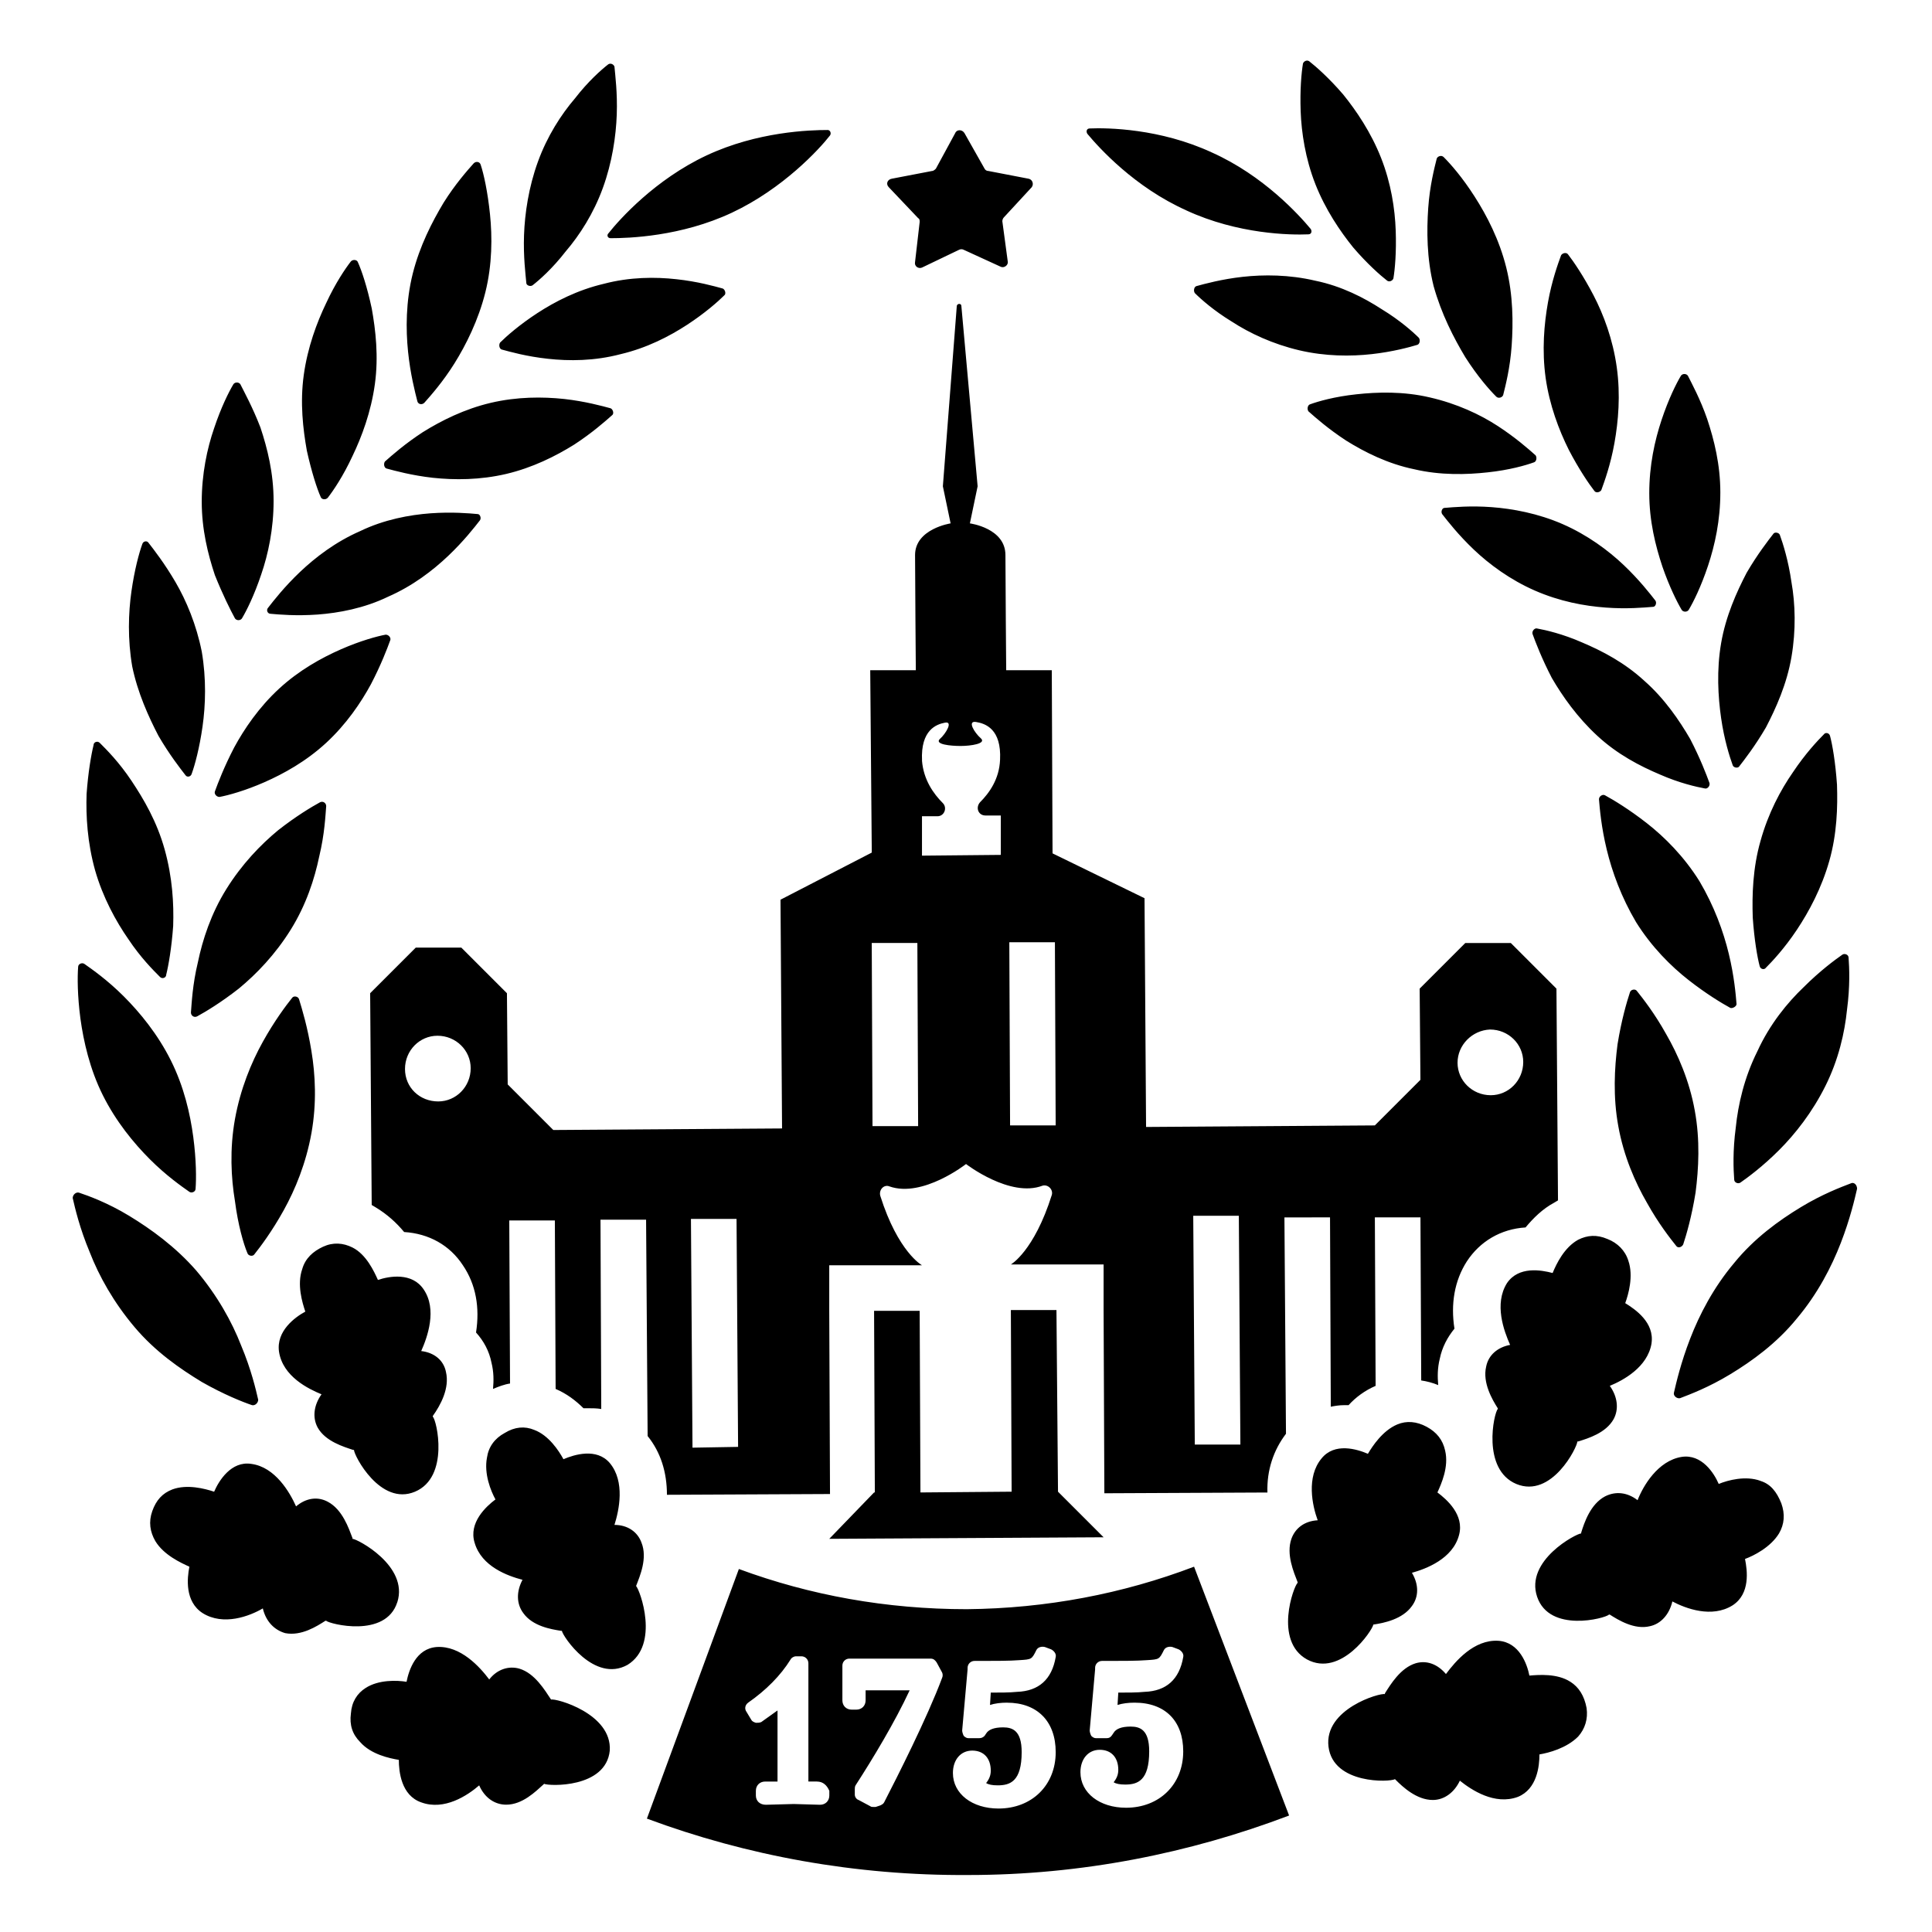 <?xml version="1.0" encoding="UTF-8" standalone="no"?>
<!-- Created with Inkscape (http://www.inkscape.org/) -->

<svg
   width="250"
   height="250"
   viewBox="0 0 66.146 66.146"
   version="1.1"
   id="svg2440"
   inkscape:version="1.2.2 (732a01da63, 2022-12-09)"
   sodipodi:docname="istina.svg"
   xmlns:inkscape="http://www.inkscape.org/namespaces/inkscape"
   xmlns:sodipodi="http://sodipodi.sourceforge.net/DTD/sodipodi-0.dtd"
   xmlns="http://www.w3.org/2000/svg"
   xmlns:svg="http://www.w3.org/2000/svg">
  <sodipodi:namedview
     id="namedview2442"
     pagecolor="#ffffff"
     bordercolor="#000000"
     borderopacity="0.25"
     inkscape:showpageshadow="2"
     inkscape:pageopacity="0.0"
     inkscape:pagecheckerboard="0"
     inkscape:deskcolor="#d1d1d1"
     inkscape:document-units="mm"
     showgrid="false"
     inkscape:zoom="0.84096521"
     inkscape:cx="145.66596"
     inkscape:cy="265.76605"
     inkscape:window-width="1260"
     inkscape:window-height="770"
     inkscape:window-x="-6"
     inkscape:window-y="-6"
     inkscape:window-maximized="1"
     inkscape:current-layer="layer1" />
  <defs
     id="defs2437" />
  <g
     inkscape:label="Слой 1"
     inkscape:groupmode="layer"
     id="layer1">
    <path
       class="st0"
       d="M 30.429,6.409 C 30.323,6.303 30.376,6.145 30.535,6.118 L 31.91,5.854 c 0.053,0 0.106,-0.053 0.132,-0.079 l 0.661,-1.217 c 0.053,-0.132 0.238,-0.132 0.318,0 l 0.688,1.217 c 0.026,0.053 0.079,0.079 0.132,0.079 l 1.376,0.265 c 0.132,0.026 0.185,0.185 0.106,0.291 l -0.953,1.032 c -0.026,0.026 -0.053,0.079 -0.053,0.132 l 0.185,1.376 C 34.53,9.081 34.371,9.187 34.265,9.134 l -1.27,-0.582 c -0.053,-0.026 -0.106,-0.026 -0.159,0 l -1.27,0.609 c -0.132,0.053 -0.265,-0.053 -0.238,-0.185 l 0.159,-1.376 c 0,-0.053 0,-0.106 -0.053,-0.132 z M 15.268,46.97 c -0.079,-0.397 -0.397,-0.661 -0.847,-0.714 0.212,-0.476 0.556,-1.429 0.079,-2.117 -0.397,-0.582 -1.164,-0.45 -1.561,-0.318 -0.132,-0.291 -0.397,-0.873 -0.873,-1.111 -0.318,-0.159 -0.661,-0.185 -1.005,-0.026 -0.344,0.159 -0.609,0.397 -0.714,0.767 -0.185,0.529 0,1.138 0.106,1.455 -0.344,0.185 -1.005,0.661 -0.9,1.376 0.132,0.847 1.005,1.27 1.455,1.455 -0.265,0.37 -0.318,0.794 -0.132,1.138 0.265,0.476 0.9,0.661 1.217,0.767 0,0 0.026,0 0.026,0 0,0.185 0.9,1.931 2.09,1.429 1.191,-0.503 0.741,-2.461 0.609,-2.566 0,0 0,-0.026 0,-0.026 0.265,-0.37 0.582,-0.953 0.45,-1.508 z m 14.579,-17.78 -0.053,-6.244 h 1.561 c 0,0 -0.026,-3.228 -0.026,-3.942 0,-0.9 1.217,-1.085 1.217,-1.085 l -0.265,-1.27 0.476,-6.165 c 0,-0.053 0.053,-0.079 0.079,-0.079 0.053,0 0.079,0.026 0.079,0.079 l 0.556,6.165 -0.265,1.27 c 0,0 1.217,0.159 1.217,1.085 0,0.714 0.026,3.942 0.026,3.942 h 1.561 l 0.026,6.271 3.149,1.535 0.053,7.832 7.832,-0.053 1.561,-1.561 -0.026,-3.122 1.561,-1.561 h 1.561 l 1.561,1.561 0.053,7.25 c -0.053,0.026 -0.079,0.053 -0.132,0.079 -0.397,0.212 -0.714,0.529 -0.979,0.847 -0.847,0.053 -1.561,0.476 -2.011,1.164 -0.423,0.661 -0.556,1.455 -0.423,2.302 -0.238,0.291 -0.423,0.635 -0.503,1.032 -0.079,0.318 -0.079,0.609 -0.053,0.9 -0.185,-0.079 -0.397,-0.132 -0.582,-0.159 l -0.026,-5.583 h -1.561 l 0.026,5.768 c -0.37,0.159 -0.688,0.397 -0.926,0.661 -0.053,0 -0.106,0 -0.159,0 -0.159,0 -0.318,0.026 -0.45,0.053 l -0.026,-6.482 H 43.975 l 0.053,7.408 c -0.423,0.556 -0.661,1.244 -0.635,2.011 l -5.583,0.026 v 0 l -0.026,-6.271 V 43.292 H 36.223 34.609 v 0 c 0,0 0.794,-0.45 1.402,-2.381 0.053,-0.185 -0.132,-0.37 -0.318,-0.317 -1.111,0.423 -2.619,-0.741 -2.619,-0.741 0,0 -1.482,1.164 -2.619,0.767 -0.185,-0.079 -0.37,0.106 -0.318,0.318 0.609,1.931 1.429,2.381 1.429,2.381 v 0 h -1.614 -1.561 v 1.561 l 0.026,6.271 -5.583,0.026 c 0,-0.767 -0.212,-1.455 -0.661,-2.011 l -0.053,-7.408 h -1.561 l 0.026,6.482 c -0.159,-0.026 -0.291,-0.026 -0.45,-0.026 -0.053,0 -0.106,0 -0.159,0 -0.265,-0.265 -0.582,-0.503 -0.953,-0.661 l -0.026,-5.768 h -1.561 l 0.026,5.583 c -0.185,0.026 -0.397,0.106 -0.582,0.185 0.026,-0.291 0.026,-0.582 -0.053,-0.9 -0.079,-0.397 -0.265,-0.741 -0.529,-1.032 0.132,-0.847 0,-1.64 -0.45,-2.302 -0.45,-0.688 -1.164,-1.085 -2.011,-1.138 -0.265,-0.318 -0.582,-0.609 -0.979,-0.847 -0.053,-0.026 -0.079,-0.053 -0.132,-0.079 l -0.053,-7.25 1.561,-1.561 h 1.561 l 1.561,1.561 0.026,3.122 1.561,1.561 7.832,-0.053 -0.053,-7.832 z m -13.732,7.382 c 0,-0.609 -0.503,-1.111 -1.138,-1.111 -0.609,0 -1.111,0.503 -1.111,1.138 0,0.635 0.503,1.111 1.138,1.111 0.609,0 1.111,-0.503 1.111,-1.138 z m 9.155,12.965 -0.053,-7.805 h -1.561 l 0.053,7.832 z M 49.902,36.386 c 0,0.609 0.503,1.111 1.138,1.111 0.609,0 1.111,-0.503 1.111,-1.138 0,-0.609 -0.503,-1.111 -1.138,-1.111 -0.609,0.026 -1.111,0.529 -1.111,1.138 z m -9.049,5.239 0.053,7.832 h 1.561 l -0.053,-7.832 z m -6.297,-9.366 0.026,6.271 h 1.561 l -0.026,-6.271 z m -2.99,-6.218 c 0.053,0.661 0.397,1.138 0.714,1.455 0.159,0.159 0.053,0.45 -0.185,0.45 h -0.529 v 1.349 l 2.699,-0.026 v -1.349 h -0.529 c -0.238,0 -0.344,-0.265 -0.185,-0.45 0.318,-0.318 0.661,-0.794 0.688,-1.455 0.053,-1.058 -0.503,-1.244 -0.82,-1.296 -0.318,-0.053 -0.053,0.37 0.159,0.556 0.212,0.185 -0.344,0.265 -0.688,0.265 -0.344,0 -0.9,-0.053 -0.714,-0.238 0.212,-0.185 0.476,-0.635 0.159,-0.556 -0.265,0.053 -0.82,0.238 -0.767,1.296 z m -1.72,6.244 0.026,6.271 H 31.434 L 31.408,32.285 Z M 45.034,6.303 c 0.344,0.873 0.847,1.614 1.296,2.17 0.476,0.556 0.926,0.953 1.164,1.138 0.079,0.053 0.185,0 0.212,-0.079 C 47.759,9.214 47.812,8.632 47.785,7.891 47.759,7.15 47.627,6.277 47.283,5.404 46.939,4.531 46.436,3.79 45.986,3.234 45.51,2.679 45.06,2.282 44.822,2.096 c -0.079,-0.053 -0.185,0 -0.212,0.079 -0.053,0.318 -0.106,0.9 -0.079,1.64 0.026,0.714 0.159,1.614 0.503,2.487 z M 28.392,52.685 37.784,52.632 36.223,51.071 36.17,44.853 h -1.561 l 0.026,6.218 -3.122,0.026 -0.026,-6.218 h -1.561 l 0.026,6.218 h -0.026 z M 40.615,7.203 c 1.773,0.82 3.572,0.847 4.18,0.82 0.106,0 0.132,-0.106 0.079,-0.185 C 44.478,7.362 43.261,6.012 41.488,5.219 39.716,4.398 37.917,4.372 37.308,4.398 c -0.106,0 -0.132,0.106 -0.079,0.185 0.397,0.476 1.614,1.826 3.387,2.619 z m 4.419,2.408 C 44.134,9.399 43.261,9.399 42.547,9.478 c -0.714,0.079 -1.296,0.238 -1.587,0.318 -0.079,0.026 -0.106,0.159 -0.053,0.238 0.212,0.212 0.661,0.609 1.27,0.979 0.609,0.397 1.402,0.767 2.302,0.979 0.9,0.212 1.773,0.212 2.487,0.132 0.714,-0.079 1.296,-0.238 1.561,-0.318 0.079,-0.026 0.106,-0.159 0.053,-0.238 -0.212,-0.212 -0.661,-0.609 -1.27,-0.979 C 46.701,10.193 45.933,9.796 45.034,9.611 Z M 59.454,34.376 c -0.026,-0.318 -0.079,-0.953 -0.265,-1.72 -0.185,-0.767 -0.503,-1.64 -1.005,-2.487 -0.529,-0.847 -1.191,-1.508 -1.799,-1.984 -0.609,-0.476 -1.138,-0.794 -1.429,-0.953 -0.079,-0.053 -0.212,0.026 -0.212,0.132 0.026,0.318 0.079,0.953 0.265,1.72 0.185,0.767 0.503,1.64 1.005,2.487 0.529,0.847 1.191,1.508 1.799,1.984 0.609,0.476 1.138,0.794 1.429,0.953 0.079,0.026 0.212,-0.053 0.212,-0.132 z m -4.763,-9.181 c 0.688,0.635 1.455,1.032 2.143,1.323 0.661,0.291 1.244,0.423 1.535,0.476 0.079,0.026 0.185,-0.079 0.159,-0.185 -0.106,-0.291 -0.318,-0.847 -0.661,-1.508 -0.37,-0.635 -0.873,-1.376 -1.561,-1.984 -0.688,-0.635 -1.455,-1.032 -2.143,-1.323 -0.661,-0.291 -1.244,-0.423 -1.535,-0.476 -0.079,-0.026 -0.185,0.079 -0.159,0.185 0.106,0.291 0.318,0.847 0.661,1.508 0.37,0.635 0.873,1.349 1.561,1.984 z m 2.937,17.41 c 0.106,-0.318 0.291,-0.953 0.423,-1.773 0.106,-0.82 0.159,-1.799 -0.026,-2.805 -0.185,-1.032 -0.582,-1.931 -0.979,-2.619 -0.397,-0.714 -0.794,-1.217 -1.005,-1.482 -0.053,-0.079 -0.212,-0.053 -0.238,0.053 -0.106,0.318 -0.291,0.953 -0.423,1.773 -0.106,0.82 -0.159,1.799 0.026,2.805 0.185,1.032 0.582,1.931 0.979,2.619 0.397,0.714 0.794,1.217 1.005,1.482 0.053,0.079 0.185,0.053 0.238,-0.053 z m -1.085,3.387 c 0.106,-0.714 -0.556,-1.164 -0.9,-1.376 0.106,-0.291 0.291,-0.926 0.106,-1.455 -0.106,-0.344 -0.37,-0.609 -0.714,-0.741 -0.37,-0.159 -0.688,-0.132 -1.005,0.026 -0.476,0.265 -0.741,0.82 -0.873,1.138 -0.397,-0.106 -1.164,-0.238 -1.561,0.344 -0.45,0.714 -0.106,1.64 0.106,2.117 -0.423,0.079 -0.741,0.344 -0.82,0.741 -0.132,0.556 0.212,1.138 0.397,1.429 0,0 0,0.026 0,0.026 -0.132,0.132 -0.556,2.064 0.635,2.566 1.217,0.503 2.09,-1.27 2.09,-1.455 0,0 0.026,0 0.026,0 0.344,-0.106 0.953,-0.291 1.217,-0.767 0.185,-0.344 0.132,-0.767 -0.132,-1.138 0.45,-0.185 1.296,-0.635 1.429,-1.455 z m 3.625,-10.001 c -0.45,0.9 -0.661,1.826 -0.741,2.619 -0.106,0.794 -0.079,1.429 -0.053,1.773 0,0.106 0.132,0.159 0.212,0.106 0.265,-0.185 0.767,-0.556 1.323,-1.111 0.556,-0.556 1.138,-1.296 1.587,-2.196 0.45,-0.9 0.661,-1.826 0.741,-2.619 0.106,-0.794 0.079,-1.429 0.053,-1.773 0,-0.106 -0.132,-0.159 -0.212,-0.106 -0.265,0.185 -0.767,0.556 -1.323,1.111 -0.556,0.529 -1.164,1.27 -1.587,2.196 z m 0.106,-7.197 c -0.265,0.926 -0.291,1.852 -0.265,2.619 0.053,0.767 0.159,1.376 0.238,1.667 0.026,0.106 0.159,0.132 0.212,0.053 0.212,-0.212 0.635,-0.661 1.058,-1.296 0.423,-0.635 0.847,-1.429 1.111,-2.355 0.265,-0.926 0.291,-1.852 0.265,-2.619 -0.053,-0.767 -0.159,-1.376 -0.238,-1.667 -0.026,-0.106 -0.159,-0.132 -0.212,-0.053 -0.212,0.212 -0.635,0.661 -1.058,1.296 -0.423,0.609 -0.847,1.402 -1.111,2.355 z M 48.95,13.606 c -0.9,-0.212 -1.799,-0.185 -2.514,-0.106 -0.741,0.079 -1.296,0.238 -1.587,0.344 -0.079,0.026 -0.106,0.159 -0.053,0.238 0.238,0.212 0.688,0.609 1.296,1.005 0.635,0.397 1.429,0.794 2.328,0.979 0.9,0.212 1.799,0.185 2.514,0.106 0.741,-0.079 1.296,-0.238 1.588,-0.344 0.079,-0.026 0.106,-0.159 0.053,-0.238 -0.238,-0.212 -0.688,-0.609 -1.296,-1.005 -0.609,-0.397 -1.402,-0.767 -2.328,-0.979 z m 4.763,1.799 c 0.344,0.661 0.688,1.164 0.873,1.402 0.053,0.079 0.185,0.053 0.238,-0.026 0.106,-0.291 0.318,-0.873 0.45,-1.614 0.132,-0.741 0.212,-1.64 0.079,-2.593 -0.132,-0.953 -0.45,-1.799 -0.794,-2.461 -0.344,-0.661 -0.688,-1.164 -0.873,-1.402 -0.053,-0.079 -0.185,-0.053 -0.238,0.026 -0.106,0.291 -0.318,0.873 -0.45,1.614 -0.132,0.741 -0.212,1.64 -0.079,2.593 0.132,0.926 0.45,1.773 0.794,2.461 z m -3.545,-3.175 c 0.423,0.661 0.82,1.111 1.058,1.349 0.079,0.079 0.212,0.026 0.238,-0.053 0.079,-0.318 0.238,-0.926 0.291,-1.693 0.053,-0.767 0.053,-1.72 -0.185,-2.672 -0.238,-0.953 -0.661,-1.773 -1.085,-2.434 -0.423,-0.661 -0.82,-1.111 -1.058,-1.349 -0.079,-0.079 -0.212,-0.026 -0.238,0.053 -0.079,0.318 -0.238,0.926 -0.291,1.693 -0.053,0.767 -0.053,1.72 0.185,2.672 0.265,0.952 0.688,1.773 1.085,2.434 z m 8.758,12.356 c 0.106,0.741 0.291,1.323 0.397,1.614 0.026,0.079 0.159,0.106 0.212,0.053 0.185,-0.238 0.556,-0.714 0.926,-1.349 0.344,-0.661 0.714,-1.482 0.873,-2.408 0.159,-0.926 0.132,-1.826 0,-2.566 -0.106,-0.741 -0.291,-1.323 -0.397,-1.614 -0.026,-0.079 -0.159,-0.106 -0.212,-0.053 -0.185,0.238 -0.556,0.714 -0.926,1.349 -0.344,0.661 -0.714,1.482 -0.873,2.408 -0.159,0.926 -0.106,1.826 0,2.566 z m -1.349,-3.704 c 0.053,0.079 0.185,0.079 0.238,0 0.159,-0.265 0.423,-0.794 0.661,-1.508 0.238,-0.714 0.423,-1.561 0.423,-2.514 0,-0.953 -0.212,-1.799 -0.45,-2.514 -0.238,-0.688 -0.529,-1.217 -0.661,-1.482 -0.053,-0.079 -0.185,-0.079 -0.238,0 -0.159,0.265 -0.423,0.794 -0.661,1.508 -0.238,0.714 -0.423,1.561 -0.423,2.514 0,0.953 0.212,1.799 0.45,2.514 0.238,0.688 0.503,1.217 0.661,1.482 z m -6.509,-3.519 c -0.714,-0.053 -1.296,0 -1.614,0.026 -0.079,0 -0.132,0.132 -0.079,0.212 0.185,0.238 0.556,0.714 1.085,1.217 0.529,0.503 1.244,1.032 2.09,1.402 0.847,0.37 1.693,0.529 2.434,0.582 0.714,0.053 1.296,0 1.614,-0.026 0.079,0 0.132,-0.132 0.079,-0.212 -0.185,-0.238 -0.556,-0.714 -1.085,-1.217 -0.529,-0.503 -1.244,-1.032 -2.09,-1.402 -0.847,-0.37 -1.72,-0.529 -2.434,-0.582 z m -33.893,-5.397 c 0.291,0.079 0.847,0.238 1.587,0.318 0.714,0.079 1.587,0.079 2.487,-0.159 0.9,-0.212 1.667,-0.609 2.275,-1.005 0.609,-0.397 1.058,-0.794 1.27,-1.005 0.079,-0.053 0.026,-0.212 -0.053,-0.238 -0.291,-0.079 -0.847,-0.238 -1.587,-0.318 -0.714,-0.079 -1.587,-0.079 -2.487,0.159 -0.9,0.212 -1.667,0.609 -2.275,1.005 -0.609,0.397 -1.058,0.794 -1.27,1.005 -0.053,0.079 -0.026,0.212 0.053,0.238 z m -3.572,42.889 c 0.397,-1.244 -1.376,-2.17 -1.535,-2.17 0,0 0,-0.026 0,-0.026 -0.132,-0.344 -0.344,-0.979 -0.847,-1.244 -0.344,-0.185 -0.741,-0.132 -1.085,0.159 -0.212,-0.476 -0.714,-1.349 -1.535,-1.455 -0.688,-0.106 -1.111,0.582 -1.27,0.953 -0.318,-0.106 -0.926,-0.265 -1.429,-0.079 -0.344,0.132 -0.556,0.37 -0.688,0.741 -0.132,0.37 -0.079,0.714 0.106,1.032 0.291,0.476 0.873,0.741 1.164,0.873 -0.079,0.397 -0.159,1.191 0.45,1.587 0.714,0.45 1.614,0.106 2.064,-0.159 0.106,0.45 0.397,0.741 0.767,0.847 0.556,0.106 1.085,-0.238 1.376,-0.423 0,0 0.026,0 0.026,0 0.106,0.106 2.037,0.609 2.434,-0.635 z M 4.394,32.153 c 0.423,0.635 0.847,1.058 1.085,1.296 0.079,0.079 0.212,0.026 0.212,-0.079 0.079,-0.318 0.185,-0.926 0.238,-1.667 0.026,-0.767 -0.026,-1.667 -0.291,-2.619 -0.265,-0.953 -0.714,-1.72 -1.138,-2.355 -0.423,-0.635 -0.847,-1.058 -1.085,-1.296 -0.079,-0.079 -0.212,-0.026 -0.212,0.079 -0.079,0.318 -0.185,0.926 -0.238,1.667 -0.026,0.767 0.026,1.667 0.291,2.619 0.265,0.926 0.714,1.746 1.138,2.355 z m 14.473,26.035 c 0,-0.026 0,-0.026 0,0 -0.212,-0.318 -0.556,-0.9 -1.085,-1.058 -0.37,-0.106 -0.767,0.026 -1.032,0.37 -0.318,-0.423 -0.979,-1.164 -1.799,-1.111 -0.714,0.053 -0.953,0.794 -1.032,1.191 -0.318,-0.053 -0.953,-0.079 -1.402,0.212 -0.291,0.185 -0.476,0.476 -0.503,0.873 -0.053,0.397 0.053,0.714 0.318,0.979 0.37,0.423 1.005,0.556 1.323,0.609 0,0.397 0.079,1.217 0.767,1.455 0.794,0.291 1.587,-0.238 1.984,-0.582 0.185,0.423 0.529,0.661 0.926,0.661 0.556,0 1.005,-0.45 1.27,-0.688 0,0 0,0 0.026,-0.026 0.159,0.079 2.117,0.159 2.249,-1.138 0.079,-1.27 -1.852,-1.799 -2.011,-1.746 z M 3.521,37.498 c 0.45,0.9 1.058,1.64 1.614,2.196 0.556,0.556 1.085,0.926 1.349,1.111 0.079,0.053 0.212,0 0.212,-0.106 0.026,-0.344 0.026,-0.979 -0.079,-1.773 -0.106,-0.794 -0.318,-1.72 -0.767,-2.619 -0.45,-0.9 -1.058,-1.64 -1.614,-2.196 -0.556,-0.556 -1.085,-0.926 -1.349,-1.111 -0.079,-0.053 -0.212,0 -0.212,0.106 -0.026,0.344 -0.026,0.979 0.079,1.773 0.106,0.767 0.318,1.72 0.767,2.619 z m 3.387,9.816 c 0.741,0.423 1.402,0.688 1.72,0.794 0.106,0.026 0.212,-0.079 0.212,-0.185 -0.079,-0.344 -0.238,-1.032 -0.582,-1.852 -0.318,-0.82 -0.82,-1.72 -1.535,-2.566 -0.714,-0.82 -1.561,-1.429 -2.302,-1.879 -0.741,-0.45 -1.402,-0.688 -1.72,-0.794 -0.106,-0.026 -0.212,0.079 -0.212,0.185 0.079,0.344 0.238,1.032 0.582,1.852 0.318,0.82 0.82,1.72 1.535,2.566 0.714,0.847 1.561,1.429 2.302,1.879 z m 14.87,6.985 c 0.132,-0.344 0.397,-0.953 0.185,-1.482 -0.132,-0.37 -0.476,-0.609 -0.926,-0.609 0.159,-0.503 0.37,-1.482 -0.159,-2.117 -0.45,-0.529 -1.217,-0.291 -1.587,-0.132 -0.159,-0.291 -0.503,-0.82 -1.005,-1.005 -0.318,-0.132 -0.661,-0.106 -1.005,0.106 -0.344,0.185 -0.556,0.476 -0.609,0.847 -0.106,0.556 0.132,1.138 0.291,1.429 -0.318,0.238 -0.926,0.794 -0.714,1.482 0.238,0.82 1.138,1.138 1.64,1.27 -0.212,0.397 -0.212,0.82 0.026,1.138 0.318,0.45 0.953,0.556 1.296,0.609 0,0 0.026,0 0.026,0 0.026,0.185 1.111,1.799 2.249,1.164 1.111,-0.688 0.423,-2.566 0.291,-2.699 0,0 0,0 0,0 z m 19.103,-0.661 3.254,8.52 c -3.413,1.296 -7.117,2.037 -10.98,2.037 -3.863,0.026 -7.594,-0.661 -11.007,-1.931 l 3.149,-8.546 c 2.434,0.9 5.054,1.376 7.805,1.376 2.725,-0.026 5.345,-0.529 7.779,-1.455 z M 63.369,40.514 c -0.344,0.132 -0.979,0.37 -1.72,0.82 -0.741,0.45 -1.587,1.058 -2.275,1.905 -0.714,0.847 -1.191,1.773 -1.508,2.593 -0.318,0.82 -0.476,1.508 -0.556,1.852 -0.026,0.106 0.106,0.212 0.212,0.185 0.344,-0.132 0.979,-0.37 1.72,-0.82 0.741,-0.45 1.587,-1.058 2.275,-1.905 0.714,-0.847 1.191,-1.773 1.508,-2.593 0.318,-0.82 0.476,-1.508 0.556,-1.852 0,-0.132 -0.106,-0.238 -0.212,-0.185 z m -3.096,10.186 c -0.503,-0.185 -1.111,-0.026 -1.429,0.106 -0.159,-0.37 -0.582,-1.032 -1.27,-0.926 -0.82,0.132 -1.323,1.005 -1.508,1.482 -0.344,-0.265 -0.741,-0.318 -1.111,-0.132 -0.503,0.265 -0.714,0.9 -0.82,1.244 0,0 0,0.026 0,0.026 -0.159,0 -1.931,0.926 -1.508,2.17 0.423,1.244 2.328,0.741 2.461,0.609 0,0 0.026,0 0.026,0 0.291,0.185 0.847,0.529 1.376,0.397 0.37,-0.079 0.661,-0.397 0.767,-0.847 0.45,0.238 1.349,0.582 2.064,0.132 0.609,-0.397 0.503,-1.191 0.423,-1.587 0.291,-0.106 0.873,-0.397 1.164,-0.873 0.185,-0.318 0.212,-0.661 0.079,-1.032 -0.159,-0.397 -0.37,-0.661 -0.714,-0.767 z m -6.509,6.879 c -0.45,-0.291 -1.085,-0.238 -1.402,-0.212 -0.079,-0.397 -0.344,-1.138 -1.058,-1.191 -0.847,-0.053 -1.482,0.714 -1.799,1.138 -0.291,-0.344 -0.661,-0.476 -1.032,-0.37 -0.529,0.159 -0.873,0.741 -1.058,1.032 0,0 0,0.026 0,0.026 -0.159,-0.053 -2.09,0.503 -1.931,1.799 0.159,1.296 2.117,1.217 2.275,1.111 0,0 0,0 0.026,0.026 0.238,0.238 0.714,0.688 1.27,0.688 0.397,0 0.741,-0.265 0.926,-0.661 0.397,0.318 1.191,0.847 1.984,0.556 0.661,-0.265 0.741,-1.058 0.741,-1.455 0.318,-0.053 0.926,-0.212 1.323,-0.609 0.238,-0.265 0.344,-0.609 0.291,-0.979 -0.079,-0.423 -0.265,-0.714 -0.556,-0.9 z m -6.747,-1.958 c 0,0 0,0 0,0 0.37,-0.053 1.005,-0.185 1.323,-0.635 0.238,-0.318 0.238,-0.741 0,-1.138 0.476,-0.132 1.402,-0.476 1.614,-1.296 0.185,-0.688 -0.423,-1.217 -0.741,-1.455 0.132,-0.291 0.397,-0.873 0.265,-1.429 -0.079,-0.37 -0.291,-0.635 -0.635,-0.82 -0.344,-0.185 -0.688,-0.212 -1.005,-0.079 -0.503,0.212 -0.847,0.741 -1.005,1.005 -0.37,-0.159 -1.138,-0.397 -1.587,0.159 -0.529,0.635 -0.317,1.614 -0.132,2.117 -0.45,0.026 -0.767,0.265 -0.9,0.635 -0.185,0.529 0.079,1.138 0.212,1.482 0,0 0,0.026 0,0.026 -0.132,0.106 -0.82,1.984 0.318,2.619 1.164,0.635 2.249,-1.005 2.275,-1.191 z M 14.289,13.738 c 0.026,0.106 0.159,0.132 0.238,0.053 0.212,-0.238 0.635,-0.714 1.032,-1.349 0.397,-0.635 0.82,-1.482 1.058,-2.434 0.238,-0.953 0.238,-1.905 0.159,-2.672 -0.079,-0.767 -0.212,-1.376 -0.318,-1.693 -0.026,-0.106 -0.159,-0.132 -0.238,-0.053 -0.212,0.238 -0.635,0.714 -1.032,1.349 C 14.792,7.6 14.369,8.42 14.13,9.373 c -0.238,0.953 -0.238,1.905 -0.159,2.672 0.079,0.767 0.238,1.376 0.318,1.693 z M 9.05,26.782 c 0.661,-0.291 1.429,-0.714 2.117,-1.349 0.688,-0.635 1.191,-1.376 1.535,-2.011 0.344,-0.661 0.556,-1.217 0.661,-1.508 0.026,-0.079 -0.053,-0.185 -0.159,-0.185 -0.291,0.053 -0.873,0.212 -1.535,0.503 -0.661,0.291 -1.429,0.714 -2.117,1.349 -0.688,0.635 -1.191,1.376 -1.535,2.011 -0.344,0.661 -0.556,1.217 -0.661,1.508 -0.026,0.079 0.053,0.185 0.159,0.185 0.291,-0.053 0.873,-0.212 1.535,-0.503 z m -0.582,16.113 c 0.026,0.106 0.185,0.132 0.238,0.053 0.212,-0.265 0.609,-0.794 1.005,-1.508 0.397,-0.714 0.767,-1.614 0.952,-2.646 0.185,-1.032 0.132,-2.011 0,-2.805 -0.132,-0.82 -0.318,-1.429 -0.423,-1.773 -0.026,-0.106 -0.185,-0.132 -0.238,-0.053 -0.212,0.265 -0.609,0.794 -1.005,1.508 -0.397,0.714 -0.767,1.614 -0.953,2.646 -0.185,1.032 -0.132,2.011 0,2.805 0.106,0.82 0.291,1.455 0.423,1.773 z m -1.931,-8.229 c 0,0.106 0.106,0.185 0.212,0.132 0.291,-0.159 0.82,-0.476 1.429,-0.953 0.609,-0.503 1.244,-1.164 1.773,-2.011 0.529,-0.847 0.82,-1.746 0.979,-2.514 0.185,-0.767 0.212,-1.402 0.238,-1.72 0,-0.106 -0.106,-0.185 -0.212,-0.132 -0.291,0.159 -0.82,0.476 -1.429,0.953 -0.609,0.503 -1.244,1.164 -1.773,2.011 -0.529,0.847 -0.82,1.746 -0.979,2.514 -0.185,0.767 -0.212,1.402 -0.238,1.72 z m -1.111,-9.472 c 0.37,0.635 0.741,1.111 0.926,1.349 0.053,0.079 0.185,0.053 0.212,-0.053 0.106,-0.291 0.265,-0.873 0.37,-1.614 0.106,-0.741 0.132,-1.64 -0.026,-2.566 -0.185,-0.926 -0.529,-1.746 -0.9,-2.381 -0.37,-0.635 -0.741,-1.111 -0.926,-1.349 -0.053,-0.079 -0.185,-0.053 -0.212,0.053 -0.106,0.291 -0.265,0.873 -0.37,1.614 -0.106,0.741 -0.132,1.64 0.026,2.566 0.185,0.9 0.556,1.72 0.9,2.381 z M 20.904,8.155 c 0.609,0 2.408,-0.053 4.154,-0.873 1.746,-0.82 2.99,-2.17 3.36,-2.646 0.053,-0.079 0,-0.185 -0.079,-0.185 -0.609,0 -2.408,0.053 -4.154,0.873 -1.746,0.82 -2.963,2.17 -3.36,2.672 -0.053,0.053 -0.026,0.159 0.079,0.159 z M 9.262,21.014 c 0.291,0.026 0.873,0.079 1.614,0.026 0.714,-0.053 1.587,-0.212 2.408,-0.609 0.847,-0.37 1.535,-0.9 2.064,-1.402 0.529,-0.503 0.9,-0.979 1.085,-1.217 0.053,-0.079 0,-0.212 -0.079,-0.212 -0.291,-0.026 -0.873,-0.079 -1.614,-0.026 -0.714,0.053 -1.587,0.212 -2.408,0.609 -0.847,0.37 -1.535,0.9 -2.064,1.402 -0.529,0.503 -0.9,0.979 -1.085,1.217 -0.079,0.079 -0.026,0.212 0.079,0.212 z m -1.217,0.159 c 0.053,0.079 0.185,0.079 0.238,0 0.159,-0.265 0.423,-0.794 0.661,-1.508 0.238,-0.688 0.423,-1.561 0.423,-2.514 0,-0.953 -0.212,-1.799 -0.45,-2.514 -0.265,-0.688 -0.556,-1.217 -0.688,-1.482 -0.053,-0.079 -0.185,-0.079 -0.238,0 -0.159,0.265 -0.423,0.794 -0.661,1.508 -0.238,0.688 -0.423,1.561 -0.423,2.514 0,0.953 0.212,1.799 0.45,2.514 0.265,0.661 0.529,1.191 0.688,1.482 z m 5.186,-5.133 c 0.291,0.079 0.873,0.238 1.587,0.318 0.741,0.079 1.614,0.079 2.514,-0.132 0.9,-0.212 1.693,-0.609 2.328,-1.005 0.609,-0.397 1.058,-0.794 1.296,-1.005 0.079,-0.053 0.026,-0.212 -0.053,-0.238 -0.291,-0.079 -0.873,-0.238 -1.587,-0.318 -0.741,-0.079 -1.614,-0.079 -2.514,0.132 -0.9,0.212 -1.693,0.609 -2.328,1.005 -0.609,0.397 -1.058,0.794 -1.296,1.005 -0.053,0.079 -0.026,0.212 0.053,0.238 z m 5.001,-6.271 c 0.238,-0.185 0.688,-0.582 1.138,-1.164 0.476,-0.556 0.953,-1.296 1.27,-2.17 0.318,-0.873 0.45,-1.773 0.476,-2.514 0.026,-0.741 -0.053,-1.349 -0.079,-1.64 -0.026,-0.079 -0.132,-0.132 -0.212,-0.079 -0.238,0.185 -0.688,0.582 -1.138,1.164 -0.476,0.556 -0.953,1.296 -1.27,2.17 -0.318,0.873 -0.45,1.773 -0.476,2.514 -0.026,0.741 0.053,1.349 0.079,1.64 0,0.079 0.132,0.132 0.212,0.079 z m -7.25,7.25 c 0.026,0.079 0.159,0.106 0.238,0.026 0.185,-0.238 0.529,-0.741 0.847,-1.429 0.318,-0.661 0.635,-1.508 0.767,-2.461 0.132,-0.953 0.026,-1.852 -0.106,-2.593 -0.159,-0.741 -0.344,-1.296 -0.476,-1.587 -0.026,-0.079 -0.159,-0.106 -0.238,-0.026 -0.185,0.238 -0.529,0.741 -0.847,1.429 -0.318,0.661 -0.635,1.508 -0.767,2.461 -0.132,0.953 -0.026,1.852 0.106,2.593 0.159,0.714 0.344,1.296 0.476,1.587 z m 16.986,43.974 v 0 h -0.291 v -4.048 c 0,-0.132 -0.106,-0.238 -0.238,-0.238 h -0.185 c -0.079,0 -0.159,0.053 -0.185,0.106 -0.344,0.556 -0.847,1.058 -1.455,1.482 -0.106,0.079 -0.132,0.212 -0.053,0.318 l 0.159,0.265 c 0.026,0.053 0.079,0.079 0.159,0.106 0.053,0 0.132,0 0.185,-0.026 0.185,-0.132 0.37,-0.265 0.556,-0.397 v 2.434 h -0.423 c -0.185,0 -0.318,0.132 -0.318,0.318 v 0.159 c 0,0.185 0.132,0.318 0.344,0.318 l 0.953,-0.026 0.9,0.026 c 0.185,0 0.318,-0.132 0.318,-0.318 v -0.159 c -0.079,-0.185 -0.212,-0.318 -0.423,-0.318 z m 4.101,-4.075 c -0.053,-0.079 -0.106,-0.132 -0.212,-0.132 h -2.778 c -0.132,0 -0.238,0.106 -0.238,0.238 v 1.191 c 0,0.185 0.132,0.318 0.318,0.318 h 0.159 c 0.185,0 0.318,-0.132 0.318,-0.318 v -0.344 h 1.508 c -0.503,1.085 -1.27,2.355 -1.852,3.254 -0.026,0.053 -0.026,0.079 -0.026,0.132 v 0.185 c 0,0.079 0.053,0.159 0.132,0.185 l 0.397,0.212 c 0.026,0.026 0.079,0.026 0.106,0.026 0.026,0 0.053,0 0.079,0 l 0.159,-0.053 c 0.053,-0.026 0.106,-0.053 0.132,-0.106 0.423,-0.82 1.482,-2.91 1.984,-4.26 0.026,-0.053 0.026,-0.132 0,-0.185 z m 2.408,1.376 c -0.212,0 -0.423,0.026 -0.582,0.079 l 0.026,-0.423 c 0.291,0 0.661,0 0.9,-0.026 0.741,-0.026 1.191,-0.423 1.323,-1.191 0.026,-0.106 -0.053,-0.212 -0.159,-0.265 l -0.212,-0.079 c -0.106,-0.026 -0.238,0 -0.291,0.106 -0.159,0.318 -0.159,0.318 -0.582,0.344 -0.318,0.026 -0.873,0.026 -1.244,0.026 h -0.291 c -0.132,0 -0.238,0.106 -0.238,0.238 v 0.053 l -0.185,2.09 c 0,0.053 0.026,0.132 0.053,0.185 0.053,0.053 0.106,0.079 0.159,0.079 h 0.37 c 0.079,0 0.132,-0.026 0.185,-0.079 l 0.053,-0.079 c 0.079,-0.132 0.265,-0.212 0.582,-0.212 0.318,0 0.635,0.106 0.635,0.847 0,1.005 -0.397,1.138 -0.82,1.138 -0.185,0 -0.318,-0.026 -0.397,-0.079 0.106,-0.132 0.159,-0.265 0.159,-0.423 0,-0.423 -0.238,-0.688 -0.635,-0.688 -0.397,0 -0.661,0.318 -0.661,0.767 0,0.714 0.661,1.217 1.561,1.217 1.138,0 1.958,-0.794 1.958,-1.931 0,-1.058 -0.635,-1.693 -1.667,-1.693 z m 4.366,0 c -0.212,0 -0.423,0.026 -0.582,0.079 l 0.026,-0.423 c 0.291,0 0.661,0 0.9,-0.026 0.741,-0.026 1.191,-0.423 1.323,-1.191 0.026,-0.106 -0.053,-0.212 -0.159,-0.265 l -0.212,-0.079 c -0.106,-0.026 -0.238,0 -0.291,0.106 -0.159,0.318 -0.159,0.318 -0.582,0.344 -0.318,0.026 -0.873,0.026 -1.244,0.026 h -0.291 c -0.132,0 -0.238,0.106 -0.238,0.238 v 0.053 l -0.185,2.09 c 0,0.053 0.026,0.132 0.053,0.185 0.053,0.053 0.106,0.079 0.159,0.079 h 0.37 c 0.079,0 0.132,-0.026 0.185,-0.106 l 0.053,-0.079 c 0.079,-0.132 0.265,-0.212 0.582,-0.212 0.318,0 0.635,0.106 0.635,0.847 0,1.005 -0.397,1.138 -0.82,1.138 -0.185,0 -0.318,-0.026 -0.397,-0.079 0.106,-0.132 0.159,-0.265 0.159,-0.423 0,-0.423 -0.238,-0.688 -0.635,-0.688 -0.397,0 -0.661,0.318 -0.661,0.767 0,0.714 0.661,1.217 1.561,1.217 1.138,0 1.958,-0.794 1.958,-1.931 0,-1.032 -0.609,-1.667 -1.667,-1.667 z"
       id="path116"
       style="fill:#000000;fill-opacity:1;stroke-width:0.265" />
  </g>
</svg>
